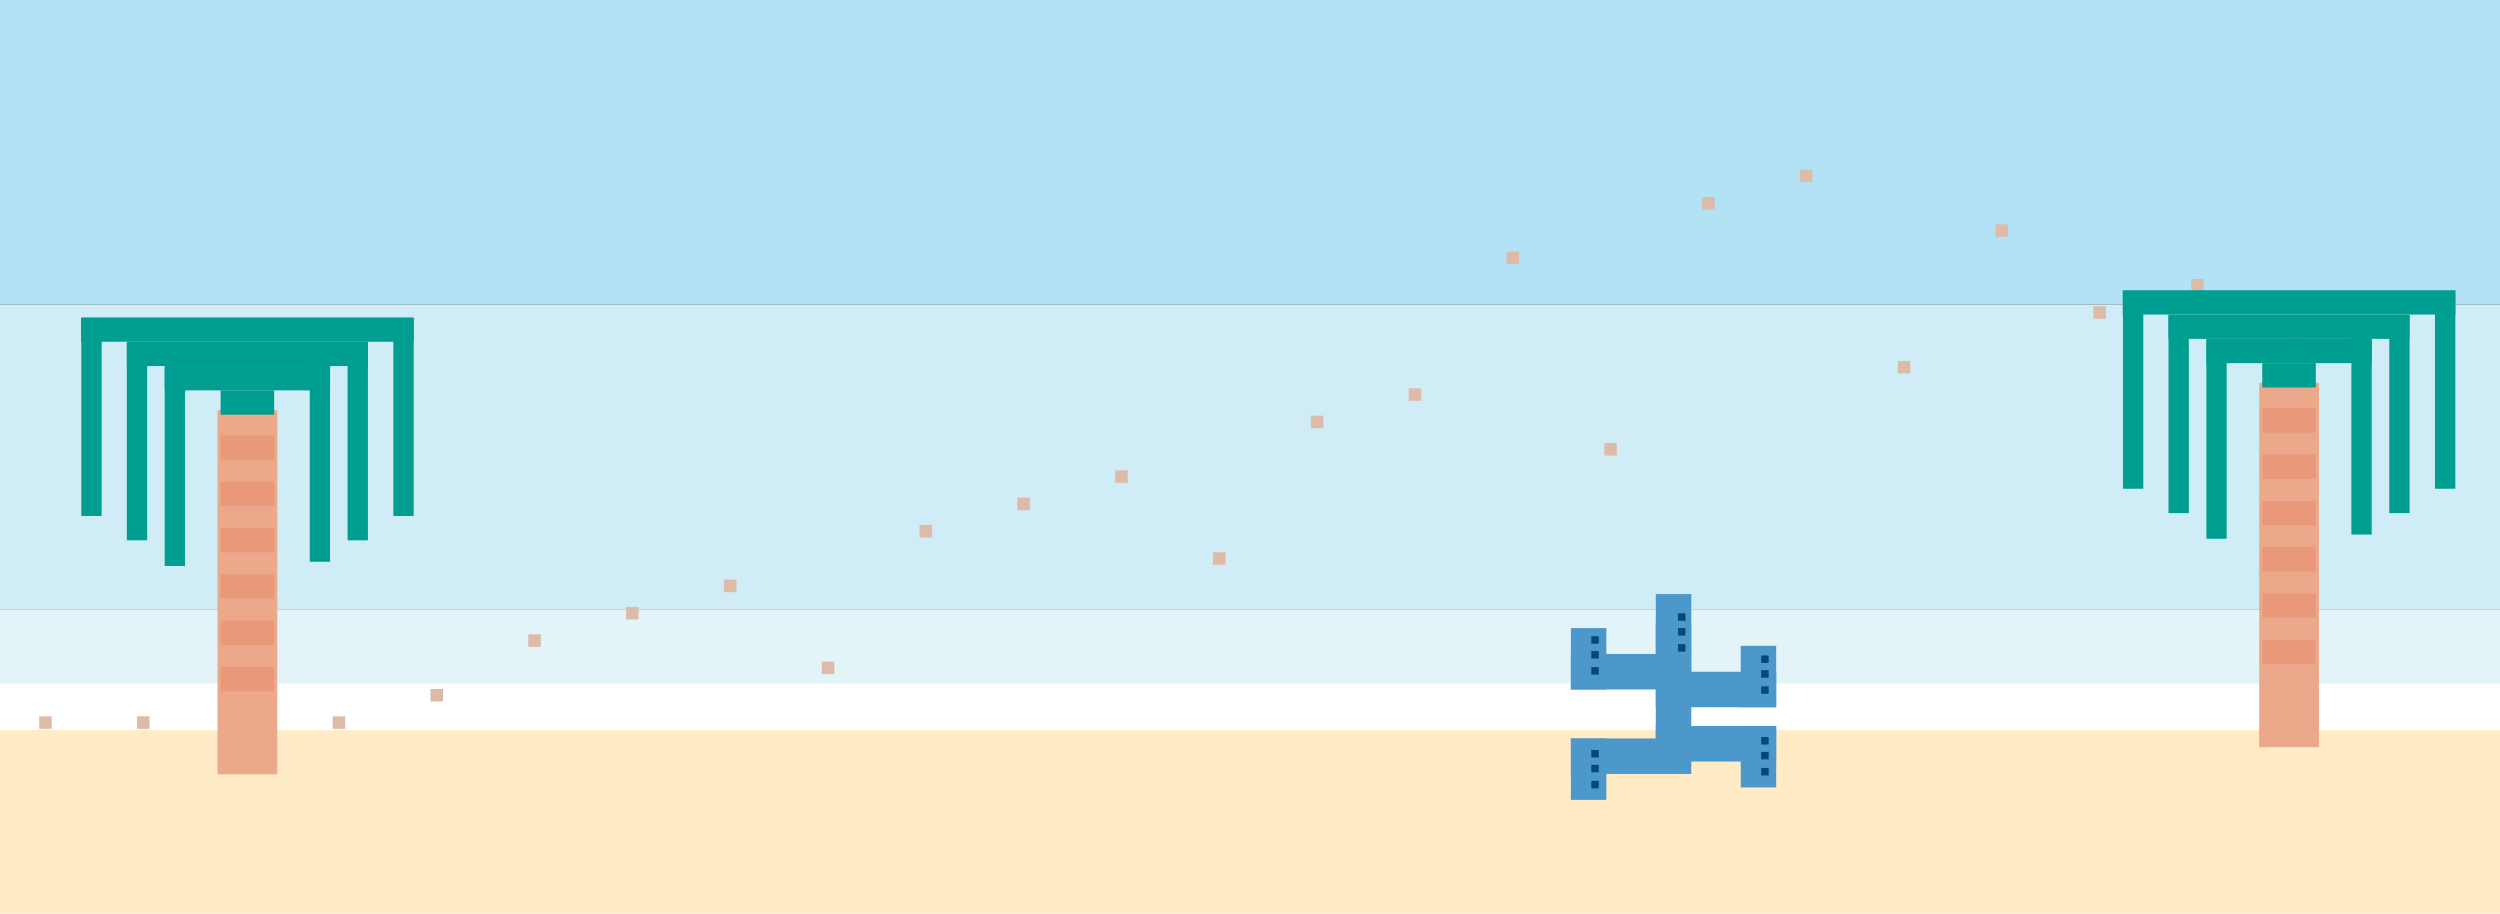<svg id="80fac1a3-241b-4d47-acc1-901b125fded1" data-name="Layer 1" xmlns="http://www.w3.org/2000/svg" viewBox="0 0 1723.28 629.89"><rect x="0" y="0" width="1723.28" height="629.89" fill="#333333" stroke="none"/><title>Hello World</title><rect width="1723.28" height="209.96" fill="#b2e2f4"/><rect y="209.96" width="1723.28" height="209.96" fill="#d0ecf6"/><rect y="419.93" width="1723.28" height="209.96" fill="#e3f4f9"/><rect y="471.19" width="1723.28" height="158.7" fill="#fff"/><rect y="503.27" width="1723.28" height="126.62" fill="#ffebc6"/><rect x="1240.72" y="116.93" width="8.63" height="8.63" fill="#ddbba9"/><rect x="1173.3" y="135.77" width="8.63" height="8.63" fill="#ddbba9"/><rect x="1375.58" y="154.62" width="8.63" height="8.63" fill="#ddbba9"/><rect x="1038.44" y="173.46" width="8.63" height="8.63" fill="#ddbba9"/><rect x="1510.43" y="192.3" width="8.63" height="8.63" fill="#ddbba9"/><rect x="1443" y="211.14" width="8.63" height="8.63" fill="#ddbba9"/><rect x="1577.86" y="229.98" width="8.63" height="8.63" fill="#ddbba9"/><rect x="1308.15" y="248.82" width="8.63" height="8.63" fill="#ddbba9"/><rect x="971.02" y="267.67" width="8.63" height="8.63" fill="#ddbba9"/><rect x="903.59" y="286.51" width="8.63" height="8.63" fill="#ddbba9"/><rect x="1105.87" y="305.35" width="8.63" height="8.63" fill="#ddbba9"/><rect x="768.74" y="324.19" width="8.63" height="8.63" fill="#ddbba9"/><rect x="701.31" y="343.03" width="8.63" height="8.63" fill="#ddbba9"/><rect x="633.88" y="361.87" width="8.63" height="8.63" fill="#ddbba9"/><rect x="836.16" y="380.71" width="8.63" height="8.63" fill="#ddbba9"/><rect x="499.03" y="399.56" width="8.63" height="8.63" fill="#ddbba9"/><rect x="431.6" y="418.4" width="8.63" height="8.63" fill="#ddbba9"/><rect x="364.17" y="437.24" width="8.63" height="8.63" fill="#ddbba9"/><rect x="566.46" y="456.08" width="8.63" height="8.63" fill="#ddbba9"/><rect x="296.75" y="474.92" width="8.63" height="8.63" fill="#ddbba9"/><rect x="161.89" y="493.76" width="8.63" height="8.63" fill="#ddbba9"/><rect x="94.47" y="493.76" width="8.63" height="8.63" fill="#ddbba9"/><rect x="229.32" y="493.76" width="8.63" height="8.63" fill="#ddbba9"/><rect x="27.04" y="493.76" width="8.63" height="8.63" fill="#ddbba9"/><rect x="1141.35" y="429.69" width="24.46" height="83.01" fill="#4c98cb"/><rect x="1170.63" y="433.77" width="24.46" height="83.01" transform="translate(1658.13 -707.58) rotate(90)" fill="#4c98cb"/><rect x="1170.63" y="471.19" width="24.46" height="83.01" transform="translate(1695.55 -670.16) rotate(90)" fill="#4c98cb"/><rect x="1112.08" y="479.78" width="24.46" height="83.01" transform="translate(1645.59 -603.04) rotate(90)" fill="#4c98cb"/><rect x="1112.08" y="421.54" width="24.46" height="83.01" transform="translate(1587.36 -661.27) rotate(90)" fill="#4c98cb"/><rect x="1082.81" y="432.95" width="24.46" height="42.32" transform="translate(2190.09 908.23) rotate(180)" fill="#4c98cb"/><rect x="1199.9" y="445.19" width="24.46" height="42.32" transform="translate(2424.26 932.69) rotate(180)" fill="#4c98cb"/><rect x="1199.9" y="500.46" width="24.46" height="42.32" transform="translate(2424.26 1043.25) rotate(180)" fill="#4c98cb"/><rect x="1082.81" y="509.05" width="24.46" height="42.32" transform="translate(2190.09 1060.42) rotate(180)" fill="#4c98cb"/><rect x="1141.35" y="409.47" width="24.46" height="42.32" transform="translate(2307.17 861.27) rotate(180)" fill="#4c98cb"/><rect x="1156.67" y="422.74" width="5.16" height="5.16" fill="#014976"/><rect x="1156.67" y="432.95" width="5.16" height="5.16" fill="#014976"/><rect x="1156.67" y="444.02" width="5.16" height="5.16" fill="#014976"/><rect x="1214" y="451.79" width="5.16" height="5.16" fill="#014976"/><rect x="1214" y="462.01" width="5.16" height="5.16" fill="#014976"/><rect x="1214" y="473.08" width="5.16" height="5.16" fill="#014976"/><rect x="1096.9" y="438.57" width="5.16" height="5.16" fill="#014976"/><rect x="1096.9" y="448.79" width="5.16" height="5.16" fill="#014976"/><rect x="1096.9" y="459.85" width="5.16" height="5.16" fill="#014976"/><rect x="1214" y="508.06" width="5.16" height="5.16" fill="#014976"/><rect x="1214" y="518.27" width="5.16" height="5.16" fill="#014976"/><rect x="1214" y="529.34" width="5.16" height="5.16" fill="#014976"/><rect x="1096.9" y="516.99" width="5.16" height="5.16" fill="#014976"/><rect x="1096.9" y="527.2" width="5.16" height="5.16" fill="#014976"/><rect x="1096.9" y="538.27" width="5.16" height="5.16" fill="#014976"/><rect x="149.92" y="282.73" width="41.2" height="251.02" fill="#eca88b"/><rect x="152.07" y="269.09" width="36.91" height="16.76" transform="translate(341.04 554.93) rotate(180)" fill="#009e91"/><rect x="152.07" y="300.16" width="36.91" height="16.76" transform="translate(341.04 617.07) rotate(180)" fill="#e99879"/><rect x="152.07" y="332.07" width="36.91" height="16.76" transform="translate(341.04 680.9) rotate(180)" fill="#e99879"/><rect x="152.07" y="363.99" width="36.91" height="16.76" transform="translate(341.04 744.73) rotate(180)" fill="#e99879"/><rect x="152.07" y="395.9" width="36.91" height="16.76" transform="translate(341.04 808.56) rotate(180)" fill="#e99879"/><rect x="152.07" y="427.82" width="36.91" height="16.76" transform="translate(341.04 872.4) rotate(180)" fill="#e99879"/><rect x="152.07" y="459.74" width="36.91" height="16.76" transform="translate(341.04 936.23) rotate(180)" fill="#e99879"/><rect x="113.53" y="252.33" width="113.97" height="16.76" transform="translate(341.04 521.42) rotate(180)" fill="#009e91"/><rect x="-5.1" y="280.49" width="136.32" height="14.01" transform="translate(-224.43 350.55) rotate(-90)" fill="#009e91"/><rect x="209.99" y="280.49" width="136.32" height="14.01" transform="translate(-9.34 565.65) rotate(-90)" fill="#009e91"/><rect x="178.44" y="297.27" width="136.32" height="14.01" transform="translate(-57.67 550.88) rotate(-90)" fill="#009e91"/><rect x="152.34" y="312.05" width="136.32" height="14.01" transform="translate(-98.55 539.56) rotate(-90)" fill="#009e91"/><rect x="52.38" y="314.95" width="136.32" height="14.01" transform="translate(-201.41 442.49) rotate(-90)" fill="#009e91"/><rect x="26.27" y="297.27" width="136.32" height="14.01" transform="translate(-209.84 398.71) rotate(-90)" fill="#009e91"/><rect x="87.43" y="235.58" width="166.18" height="16.76" transform="translate(341.04 487.91) rotate(180)" fill="#009e91"/><rect x="55.88" y="218.82" width="229.28" height="16.76" transform="translate(341.04 454.4) rotate(180)" fill="#009e91"/><rect x="1557.26" y="263.98" width="41.2" height="251.02" fill="#eca88b"/><rect x="1559.41" y="250.33" width="36.91" height="16.76" transform="translate(3155.72 517.42) rotate(180)" fill="#009e91"/><rect x="1559.41" y="281.4" width="36.91" height="16.76" transform="translate(3155.72 579.56) rotate(180)" fill="#e99879"/><rect x="1559.41" y="313.32" width="36.91" height="16.76" transform="translate(3155.72 643.39) rotate(180)" fill="#e99879"/><rect x="1559.41" y="345.23" width="36.91" height="16.76" transform="translate(3155.72 707.22) rotate(180)" fill="#e99879"/><rect x="1559.41" y="377.15" width="36.91" height="16.76" transform="translate(3155.72 771.06) rotate(180)" fill="#e99879"/><rect x="1559.41" y="409.07" width="36.91" height="16.76" transform="translate(3155.72 834.89) rotate(180)" fill="#e99879"/><rect x="1559.41" y="440.98" width="36.91" height="16.76" transform="translate(3155.72 898.72) rotate(180)" fill="#e99879"/><rect x="1520.87" y="233.58" width="113.97" height="16.76" transform="translate(3155.72 483.91) rotate(180)" fill="#009e91"/><rect x="1402.23" y="261.73" width="136.32" height="14.01" transform="translate(1201.66 1739.13) rotate(-90)" fill="#009e91"/><rect x="1617.33" y="261.73" width="136.32" height="14.01" transform="translate(1416.75 1954.23) rotate(-90)" fill="#009e91"/><rect x="1585.78" y="278.52" width="136.32" height="14.01" transform="translate(1368.42 1939.47) rotate(-90)" fill="#009e91"/><rect x="1559.68" y="293.3" width="136.32" height="14.01" transform="translate(1327.54 1928.14) rotate(-90)" fill="#009e91"/><rect x="1459.71" y="296.19" width="136.32" height="14.01" transform="translate(1224.68 1831.07) rotate(-90)" fill="#009e91"/><rect x="1433.61" y="278.52" width="136.32" height="14.01" transform="translate(1216.25 1787.3) rotate(-90)" fill="#009e91"/><rect x="1494.77" y="216.82" width="166.18" height="16.76" transform="translate(3155.72 450.4) rotate(180)" fill="#009e91"/><rect x="1463.22" y="200.07" width="229.28" height="16.76" transform="translate(3155.72 416.89) rotate(180)" fill="#009e91"/></svg>